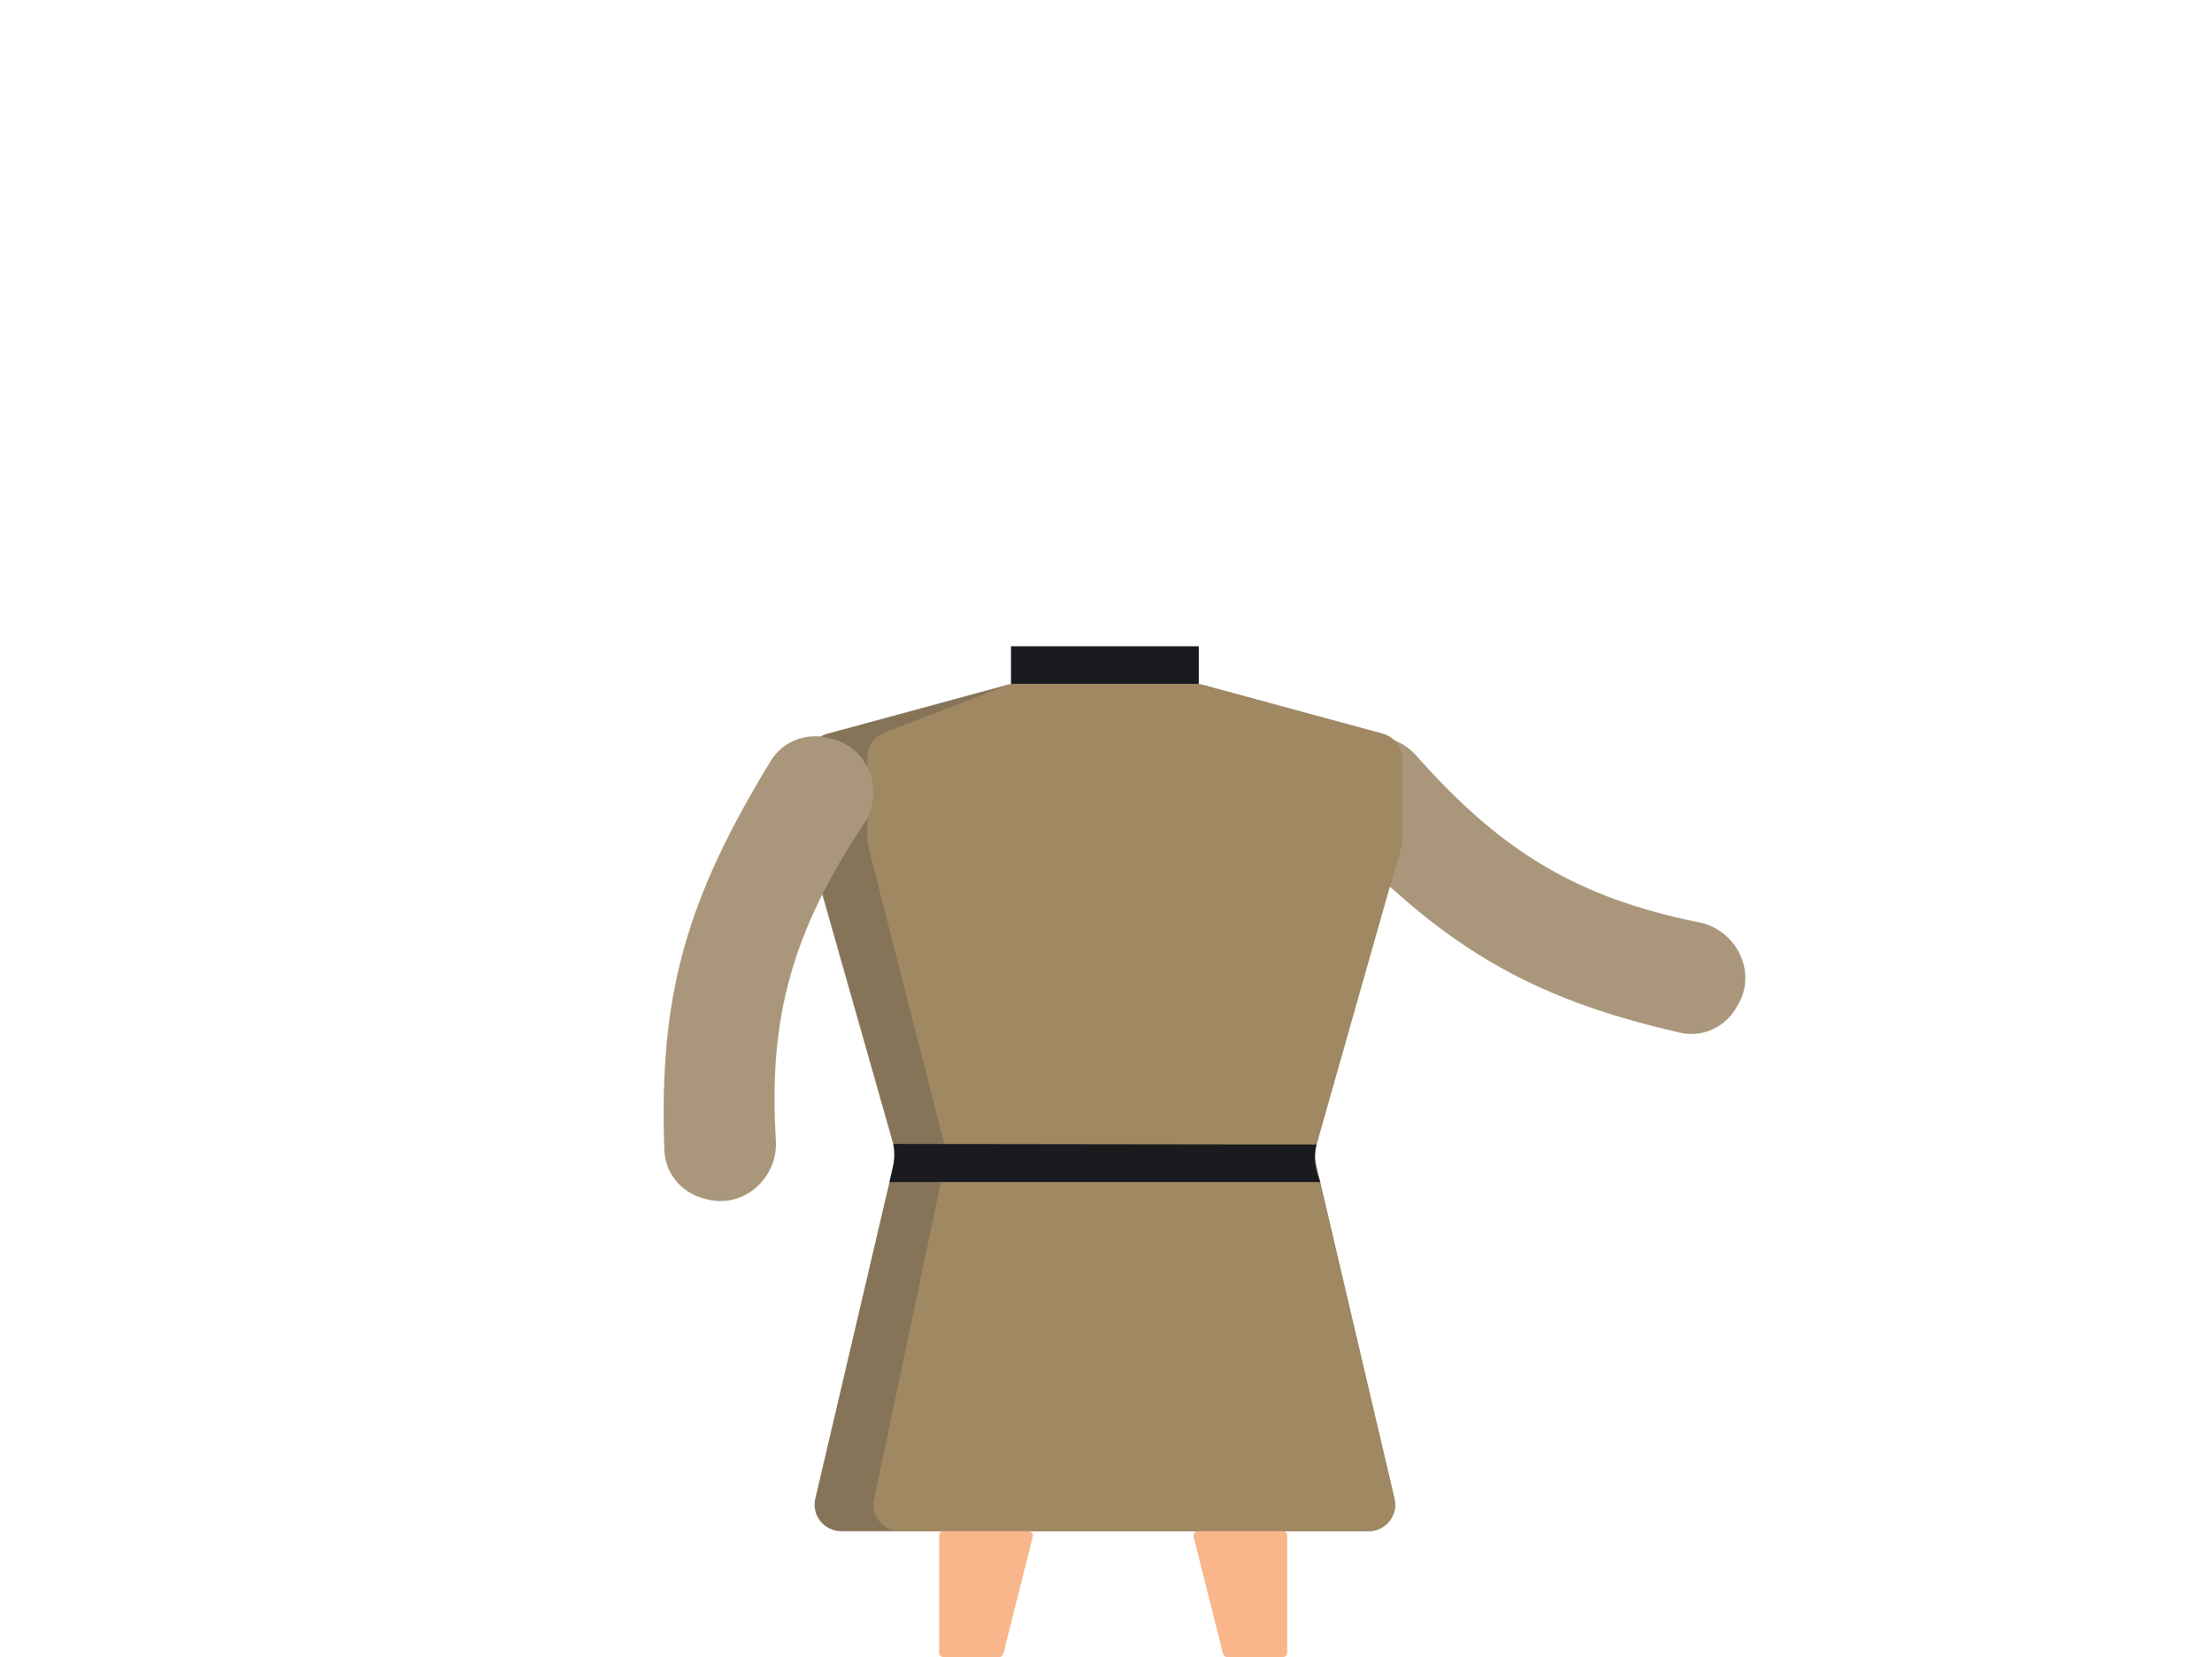 <svg width="2002" height="1500" viewBox="0 0 2002 1500" fill="none" xmlns="http://www.w3.org/2000/svg">
<path d="M1573.13 909.308C1590.49 879.458 1571.49 841.696 1537.64 834.865C1428.02 812.743 1358.79 771.046 1281.87 684.021C1259.33 658.515 1217.92 661.125 1200.8 690.549L1198.61 694.312C1188.07 712.439 1190.46 735.4 1204.94 750.577C1305.87 856.42 1382.68 903.325 1520.63 934.793C1540.61 939.35 1561.08 930.022 1571.38 912.31L1573.13 909.308Z" fill="#AA977B"/>
<path d="M1269 687.349C1269 676.518 1261.75 667.029 1251.3 664.188L1088.09 619.84C1086.04 619.282 1083.93 619 1081.8 619H918.206C916.08 619 913.964 619.282 911.913 619.84L748.71 664.188C738.258 667.029 731.003 676.518 731.003 687.349V759.656C731.003 761.875 731.311 764.083 731.918 766.217L809.304 1038.52C810.418 1042.44 810.515 1046.58 809.585 1050.55L737.908 1356.53C734.38 1371.58 745.809 1386 761.275 1386H1238.72C1254.19 1386 1265.62 1371.58 1262.09 1356.52L1190.42 1051.05C1189.49 1047.08 1189.58 1042.94 1190.7 1039.02L1268.09 766.212C1268.7 764.081 1269 761.876 1269 759.661V687.349Z" fill="#867459"/>
<path d="M1269 687.349C1269 676.518 1261.75 667.029 1251.29 664.188L1088.09 619.84C1086.04 619.282 1083.92 619 1081.8 619H919.456C916.511 619 913.59 619.542 910.841 620.6L800.385 663.083C791.116 666.648 785 675.553 785 685.483V759.981C785 761.986 785.251 763.983 785.748 765.925L855.585 1039.08C856.496 1042.65 856.576 1046.37 855.817 1049.97L791.101 1357.05C787.957 1371.97 799.339 1386 814.585 1386H1238.66C1254.15 1386 1265.58 1371.55 1262.02 1356.48L1189.94 1051.59C1189 1047.6 1189.09 1043.43 1190.21 1039.49L1268.08 766.224C1268.69 764.085 1269 761.872 1269 759.647V687.349Z" fill="#A08863"/>
<path d="M1085 585H915.003V619H1085V585Z" fill="#1A1B1F"/>
<path d="M1191.5 1036L808.5 1035.5C809.812 1042.71 809.638 1050.18 807.967 1057.32L805 1070H1195L1193.62 1066.36C1189.96 1056.67 1189.22 1046.11 1191.5 1036Z" fill="#1A1B1F"/>
<path d="M639.507 1085.51C672.835 1094.56 704.394 1066.44 702.23 1031.97C695.225 920.356 717.583 842.693 781.735 745.873C800.537 717.496 787.3 678.176 754.448 669.258L750.246 668.117C730.008 662.623 708.45 670.881 697.536 688.788C621.421 813.671 595.996 900.008 601.304 1041.4C602.073 1061.88 616.38 1079.24 636.156 1084.6L639.507 1085.51Z" fill="#AA977B"/>
<path d="M849.997 1390C849.997 1387.79 851.788 1386 853.997 1386H930.867C933.471 1386 935.381 1388.45 934.746 1390.98L908.091 1496.98C907.644 1498.75 906.045 1500 904.212 1500H853.997C851.788 1500 849.997 1498.21 849.997 1496V1390Z" fill="#F8B68A"/>
<path d="M1165 1390C1165 1387.79 1163.21 1386 1161 1386H1084.13C1081.52 1386 1079.61 1388.45 1080.25 1390.98L1106.9 1496.98C1107.35 1498.75 1108.95 1500 1110.78 1500H1161C1163.21 1500 1165 1498.21 1165 1496V1390Z" fill="#F8B68A"/>
</svg>
